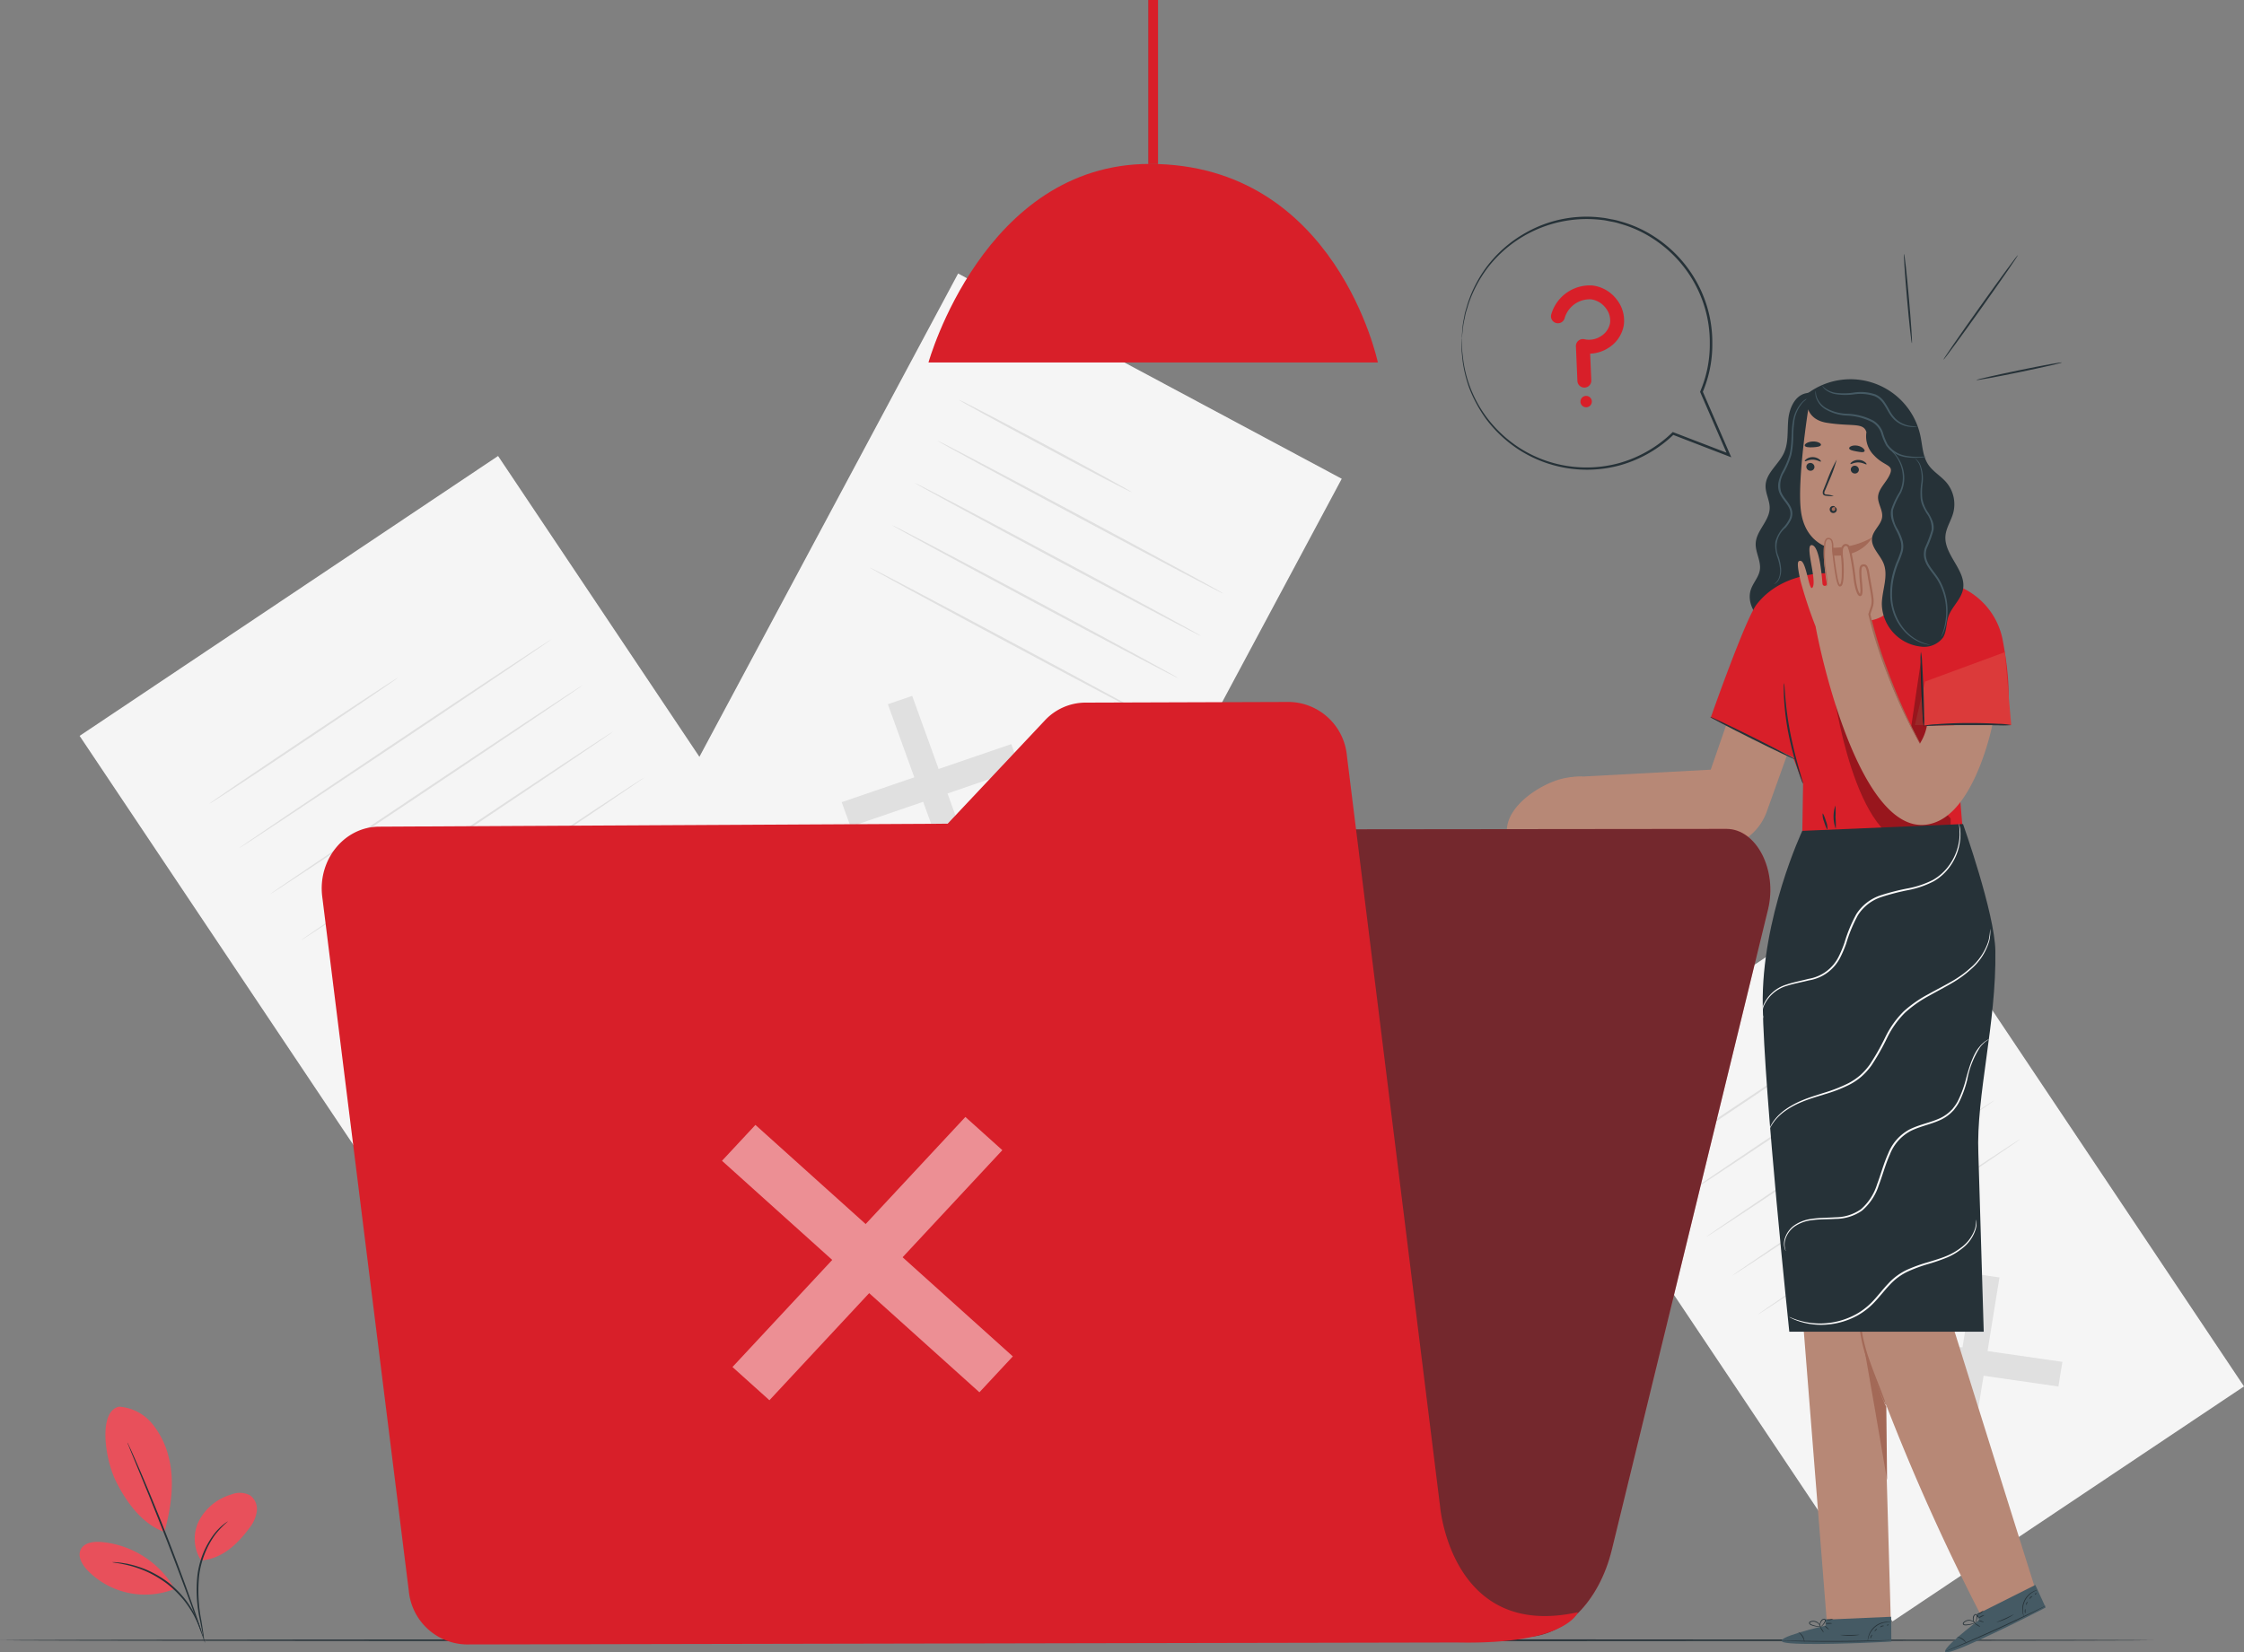 <svg xmlns="http://www.w3.org/2000/svg" width="391.246" height="288.167" viewBox="0 0 391.246 288.167">
  <rect x="0" y="0" width="391.246" height="288.167" fill="#808080" stroke="none"/>
  <g id="Group_731" data-name="Group 731" transform="translate(-86.334)">
    <g id="Background_Complete" data-name="Background Complete" transform="translate(100.214)">
      <g id="Group_501" data-name="Group 501" transform="translate(0 79.528)">
        <g id="Group_485" data-name="Group 485">
          <rect id="Rectangle_1597" data-name="Rectangle 1597" width="87.798" height="129.279" transform="matrix(0.831, -0.556, 0.556, 0.831, 0, 48.812)" fill="#f5f5f5"/>
        </g>
        <g id="Group_488" data-name="Group 488" transform="translate(70.044 84.077)">
          <g id="Group_486" data-name="Group 486" transform="translate(0 13.058)">
            <path id="Path_295" data-name="Path 295" d="M252.474,276.85l-.828,5.126-36.278-5.226.828-5.126Z" transform="translate(-215.368 -271.624)" fill="#e0e0e0"/>
          </g>
          <g id="Group_487" data-name="Group 487" transform="translate(13.064)">
            <path id="Path_296" data-name="Path 296" d="M241.226,251.547l5.206.75-5.772,35.718-5.206-.75Z" transform="translate(-235.454 -251.547)" fill="#e0e0e0"/>
          </g>
        </g>
        <g id="Group_490" data-name="Group 490" transform="translate(78.563 40.793)">
          <g id="Group_489" data-name="Group 489">
            <path id="Path_297" data-name="Path 297" d="M228.466,184.995" transform="translate(-228.466 -184.995)" fill="none" stroke="#fff" stroke-miterlimit="10" stroke-width="1"/>
          </g>
        </g>
        <g id="Group_492" data-name="Group 492" transform="translate(22.609 38.678)">
          <g id="Group_491" data-name="Group 491">
            <path id="Path_298" data-name="Path 298" d="M175.291,181.745c.052.078-7.262,5.061-16.333,11.128S142.488,203.8,142.436,203.72s7.26-5.059,16.334-11.129S175.239,181.667,175.291,181.745Z" transform="translate(-142.436 -181.744)" fill="#e0e0e0"/>
          </g>
        </g>
        <g id="Group_494" data-name="Group 494" transform="translate(27.791 31.941)">
          <g id="Group_493" data-name="Group 493">
            <path id="Path_299" data-name="Path 299" d="M204.915,171.387c.052.078-12.11,8.3-27.161,18.37s-27.3,18.168-27.351,18.09,12.107-8.3,27.163-18.372S204.863,171.309,204.915,171.387Z" transform="translate(-150.403 -171.386)" fill="#e0e0e0"/>
          </g>
        </g>
        <g id="Group_496" data-name="Group 496" transform="translate(33.171 39.984)">
          <g id="Group_495" data-name="Group 495">
            <path id="Path_300" data-name="Path 300" d="M213.186,183.753c.052.078-12.11,8.3-27.16,18.37s-27.3,18.168-27.351,18.09,12.107-8.3,27.163-18.372S213.134,183.675,213.186,183.753Z" transform="translate(-158.675 -183.752)" fill="#e0e0e0"/>
          </g>
        </g>
        <g id="Group_498" data-name="Group 498" transform="translate(38.55 48.028)">
          <g id="Group_497" data-name="Group 497">
            <path id="Path_301" data-name="Path 301" d="M221.457,196.12c.052.077-12.109,8.3-27.16,18.37s-27.3,18.168-27.351,18.09,12.107-8.3,27.163-18.372S221.405,196.042,221.457,196.12Z" transform="translate(-166.946 -196.119)" fill="#e0e0e0"/>
          </g>
        </g>
        <g id="Group_500" data-name="Group 500" transform="translate(43.93 56.07)">
          <g id="Group_499" data-name="Group 499">
            <path id="Path_302" data-name="Path 302" d="M229.729,208.486c.052.078-12.11,8.3-27.161,18.37s-27.3,18.168-27.351,18.09,12.107-8.3,27.163-18.371S229.677,208.408,229.729,208.486Z" transform="translate(-175.217 -208.485)" fill="#e0e0e0"/>
          </g>
        </g>
      </g>
      <g id="Group_518" data-name="Group 518" transform="translate(255.715 151.545)">
        <g id="Group_502" data-name="Group 502">
          <rect id="Rectangle_1598" data-name="Rectangle 1598" width="73.735" height="108.572" transform="translate(0 40.994) rotate(-33.777)" fill="#f5f5f5"/>
        </g>
        <g id="Group_505" data-name="Group 505" transform="translate(58.825 70.611)">
          <g id="Group_503" data-name="Group 503" transform="translate(0 10.967)">
            <path id="Path_303" data-name="Path 303" d="M622.448,362.82l-.7,4.3-30.467-4.389.7-4.3Z" transform="translate(-591.285 -358.431)" fill="#e0e0e0"/>
          </g>
          <g id="Group_504" data-name="Group 504" transform="translate(10.972)">
            <path id="Path_304" data-name="Path 304" d="M613,341.569l4.372.63-4.847,30-4.372-.63Z" transform="translate(-608.155 -341.569)" fill="#e0e0e0"/>
          </g>
        </g>
        <g id="Group_507" data-name="Group 507" transform="translate(65.979 34.259)">
          <g id="Group_506" data-name="Group 506">
            <path id="Path_305" data-name="Path 305" d="M602.285,285.678" transform="translate(-602.285 -285.678)" fill="none" stroke="#fff" stroke-miterlimit="10" stroke-width="1"/>
          </g>
        </g>
        <g id="Group_509" data-name="Group 509" transform="translate(18.987 32.482)">
          <g id="Group_508" data-name="Group 508">
            <path id="Path_306" data-name="Path 306" d="M557.628,282.947c.052.078-6.083,4.272-13.7,9.368s-13.839,9.165-13.891,9.087,6.082-4.271,13.7-9.369S557.576,282.87,557.628,282.947Z" transform="translate(-530.034 -282.946)" fill="#e0e0e0"/>
          </g>
        </g>
        <g id="Group_511" data-name="Group 511" transform="translate(23.339 26.825)">
          <g id="Group_510" data-name="Group 510">
            <path id="Path_307" data-name="Path 307" d="M582.506,274.249c.052.078-10.155,7-22.794,15.45s-22.934,15.248-22.986,15.171,10.153-6.994,22.8-15.452S582.454,274.171,582.506,274.249Z" transform="translate(-536.726 -274.248)" fill="#e0e0e0"/>
          </g>
        </g>
        <g id="Group_513" data-name="Group 513" transform="translate(27.858 33.58)">
          <g id="Group_512" data-name="Group 512">
            <path id="Path_308" data-name="Path 308" d="M589.453,284.635c.052.077-10.155,7-22.8,15.45s-22.933,15.248-22.985,15.17,10.153-6.994,22.8-15.452S589.4,284.557,589.453,284.635Z" transform="translate(-543.673 -284.634)" fill="#e0e0e0"/>
          </g>
        </g>
        <g id="Group_515" data-name="Group 515" transform="translate(32.375 40.334)">
          <g id="Group_514" data-name="Group 514">
            <path id="Path_309" data-name="Path 309" d="M596.4,295.02c.052.078-10.155,7-22.794,15.45s-22.934,15.248-22.986,15.171,10.153-6.994,22.8-15.452S596.347,294.942,596.4,295.02Z" transform="translate(-550.619 -295.019)" fill="#e0e0e0"/>
          </g>
        </g>
        <g id="Group_517" data-name="Group 517" transform="translate(36.894 47.089)">
          <g id="Group_516" data-name="Group 516">
            <path id="Path_310" data-name="Path 310" d="M603.346,305.406c.052.078-10.155,7-22.8,15.45s-22.933,15.248-22.985,15.17,10.153-6.994,22.8-15.452S603.294,305.328,603.346,305.406Z" transform="translate(-557.566 -305.405)" fill="#e0e0e0"/>
          </g>
        </g>
      </g>
      <g id="Group_535" data-name="Group 535" transform="translate(100.507 47.702)">
        <g id="Group_519" data-name="Group 519">
          <rect id="Rectangle_1599" data-name="Rectangle 1599" width="75.836" height="111.666" transform="matrix(0.882, 0.472, -0.472, 0.882, 52.662, 0)" fill="#f5f5f5"/>
        </g>
        <g id="Group_522" data-name="Group 522" transform="translate(32.363 73.659)">
          <g id="Group_520" data-name="Group 520" transform="translate(8.05 0)">
            <path id="Path_311" data-name="Path 311" d="M339.353,216.365l-4.243,1.453-10.769-29.771,4.243-1.453Z" transform="translate(-324.341 -186.594)" fill="#e0e0e0"/>
          </g>
          <g id="Group_521" data-name="Group 521" transform="translate(0 8.413)">
            <path id="Path_312" data-name="Path 312" d="M341.531,199.529l1.545,4.272L313.51,213.927l-1.545-4.272Z" transform="translate(-311.964 -199.529)" fill="#e0e0e0"/>
          </g>
        </g>
        <g id="Group_524" data-name="Group 524" transform="translate(90.72 56.609)">
          <g id="Group_523" data-name="Group 523">
            <path id="Path_313" data-name="Path 313" d="M401.689,160.379" transform="translate(-401.689 -160.379)" fill="none" stroke="#fff" stroke-miterlimit="10" stroke-width="1"/>
          </g>
        </g>
        <g id="Group_526" data-name="Group 526" transform="translate(52.831 22.043)">
          <g id="Group_525" data-name="Group 525">
            <path id="Path_314" data-name="Path 314" d="M373.541,123.337c-.052.1-6.835-3.427-15.147-7.873s-15.012-8.131-14.96-8.228,6.834,3.427,15.149,7.874S373.593,123.24,373.541,123.337Z" transform="translate(-343.434 -107.234)" fill="#e0e0e0"/>
          </g>
        </g>
        <g id="Group_528" data-name="Group 528" transform="translate(49.035 29.144)">
          <g id="Group_527" data-name="Group 527">
            <path id="Path_315" data-name="Path 315" d="M387.547,144.867c-.052.1-11.277-5.8-25.069-13.18S337.544,118.25,337.6,118.152s11.275,5.8,25.071,13.18S387.6,144.769,387.547,144.867Z" transform="translate(-337.597 -118.151)" fill="#e0e0e0"/>
          </g>
        </g>
        <g id="Group_530" data-name="Group 530" transform="translate(45.092 36.513)">
          <g id="Group_529" data-name="Group 529">
            <path id="Path_316" data-name="Path 316" d="M381.487,156.2c-.053.1-11.278-5.8-25.07-13.18s-24.934-13.437-24.882-13.535,11.275,5.8,25.072,13.181S381.539,156.1,381.487,156.2Z" transform="translate(-331.536 -129.482)" fill="#e0e0e0"/>
          </g>
        </g>
        <g id="Group_532" data-name="Group 532" transform="translate(41.151 43.884)">
          <g id="Group_531" data-name="Group 531">
            <path id="Path_317" data-name="Path 317" d="M375.426,167.53c-.052.1-11.277-5.8-25.069-13.179s-24.934-13.437-24.882-13.535,11.275,5.8,25.072,13.181S375.479,167.432,375.426,167.53Z" transform="translate(-325.476 -140.814)" fill="#e0e0e0"/>
          </g>
        </g>
        <g id="Group_534" data-name="Group 534" transform="translate(37.209 51.254)">
          <g id="Group_533" data-name="Group 533">
            <path id="Path_318" data-name="Path 318" d="M369.366,178.862c-.053.1-11.278-5.8-25.069-13.179s-24.934-13.437-24.882-13.535,11.275,5.8,25.072,13.181S369.418,178.764,369.366,178.862Z" transform="translate(-319.415 -152.146)" fill="#e0e0e0"/>
          </g>
        </g>
      </g>
      <rect id="Rectangle_1600" data-name="Rectangle 1600" width="1.68" height="28.606" transform="translate(186.337)" opacity="0.2"/>
    </g>
    <g id="Lamp" transform="translate(248.217)">
      <g id="Group_538" data-name="Group 538">
        <g id="Group_537" data-name="Group 537" transform="translate(0 28.588)">
          <g id="Group_536" data-name="Group 536">
            <path id="Path_319" data-name="Path 319" d="M335.233,78.578h78.348s-7.234-34.623-39.768-34.623C344.875,43.955,335.233,78.578,335.233,78.578Z" transform="translate(-335.233 -43.955)" fill="#d81f29"/>
          </g>
        </g>
        <rect id="Rectangle_1601" data-name="Rectangle 1601" width="1.68" height="28.606" transform="translate(38.334)" fill="#d81f29"/>
      </g>
    </g>
    <g id="Floor" transform="translate(86.334 285.894)">
      <g id="Group_540" data-name="Group 540">
        <g id="Group_539" data-name="Group 539">
          <path id="Path_320" data-name="Path 320" d="M461.83,439.737c0,.094-84.064.17-187.739.17-103.711,0-187.757-.076-187.757-.17s84.046-.169,187.757-.169C377.766,439.568,461.83,439.644,461.83,439.737Z" transform="translate(-86.334 -439.568)" fill="#263238"/>
        </g>
      </g>
    </g>
    <g id="Plant" transform="translate(100.214 245.331)">
      <g id="Group_550" data-name="Group 550">
        <g id="Group_541" data-name="Group 541" transform="translate(4.497)">
          <path id="Path_321" data-name="Path 321" d="M116.994,377.2a8.2,8.2,0,0,1,5.714,2.926,14.474,14.474,0,0,1,2.909,5.861c1.1,4.113.424,8.966-.749,13.059-4.452-1.592-7.2-6.34-8.44-8.836-1.962-3.945-3.113-12.268.566-13.01" transform="translate(-114.589 -377.201)" fill="#e8505b"/>
        </g>
        <g id="Group_542" data-name="Group 542" transform="translate(20.07 15.036)">
          <path id="Path_322" data-name="Path 322" d="M139.644,412.114a7,7,0,0,1-.328-7.015,9.292,9.292,0,0,1,5.594-4.5,3.913,3.913,0,0,1,3.292.157,2.993,2.993,0,0,1,1.151,2.8,6.061,6.061,0,0,1-1.281,2.878c-2.165,2.931-4.8,5.37-8.429,5.671" transform="translate(-138.532 -400.32)" fill="#e8505b"/>
        </g>
        <g id="Group_544" data-name="Group 544" transform="translate(20.376 20.006)">
          <g id="Group_543" data-name="Group 543">
            <path id="Path_323" data-name="Path 323" d="M140.3,428.529a4.913,4.913,0,0,1-.2-.854l-.458-2.344a24.547,24.547,0,0,1-.487-7.872,15.026,15.026,0,0,1,2.92-7.3,10.237,10.237,0,0,1,1.689-1.707,6.282,6.282,0,0,1,.53-.38c.124-.082.193-.12.2-.112a16.038,16.038,0,0,0-2.245,2.332,15.515,15.515,0,0,0-2.788,7.205,26.433,26.433,0,0,0,.4,7.793c.159,1,.288,1.8.362,2.362A4.634,4.634,0,0,1,140.3,428.529Z" transform="translate(-139.003 -407.961)" fill="#263238"/>
          </g>
        </g>
        <g id="Group_546" data-name="Group 546" transform="translate(8.336 6.26)">
          <g id="Group_545" data-name="Group 545">
            <path id="Path_324" data-name="Path 324" d="M120.493,386.826a1.794,1.794,0,0,1,.179.338l.459.991c.393.863.946,2.119,1.617,3.677,1.341,3.115,3.134,7.444,5.006,12.268s3.466,9.234,4.576,12.439c.555,1.6.993,2.9,1.285,3.8.135.427.244.773.329,1.041a1.732,1.732,0,0,1,.095.37,1.823,1.823,0,0,1-.153-.35l-.384-1.022-1.376-3.772c-1.162-3.185-2.788-7.576-4.657-12.4s-3.631-9.161-4.92-12.3l-1.526-3.714c-.166-.416-.3-.753-.405-1.014A1.767,1.767,0,0,1,120.493,386.826Z" transform="translate(-120.492 -386.826)" fill="#263238"/>
          </g>
        </g>
        <g id="Group_547" data-name="Group 547" transform="translate(0 23.573)">
          <path id="Path_325" data-name="Path 325" d="M124.061,421.353a16.359,16.359,0,0,0-12.7-7.889c-1.316-.1-2.9.125-3.486,1.307s.2,2.585,1.095,3.557a13.979,13.979,0,0,0,15.137,3.379" transform="translate(-107.674 -413.445)" fill="#e8505b"/>
        </g>
        <g id="Group_549" data-name="Group 549" transform="translate(5.694 27.106)">
          <g id="Group_548" data-name="Group 548">
            <path id="Path_326" data-name="Path 326" d="M116.429,418.887a4.27,4.27,0,0,1,.824.031,7.985,7.985,0,0,1,.961.111c.371.07.8.11,1.262.237a14.478,14.478,0,0,1,1.5.417,16.267,16.267,0,0,1,1.673.635,18.22,18.22,0,0,1,3.523,2.089,17.832,17.832,0,0,1,2.912,2.882,15.559,15.559,0,0,1,1.026,1.467,13.083,13.083,0,0,1,.763,1.358,12.107,12.107,0,0,1,.524,1.172,7.376,7.376,0,0,1,.327.911,4.276,4.276,0,0,1,.215.8c-.066.023-.382-1.114-1.259-2.779a14.289,14.289,0,0,0-.785-1.32,16.479,16.479,0,0,0-1.032-1.427,18.5,18.5,0,0,0-2.879-2.815,18.909,18.909,0,0,0-3.452-2.074,16.979,16.979,0,0,0-1.637-.652,15.329,15.329,0,0,0-1.471-.447C117.6,419.017,116.422,418.954,116.429,418.887Z" transform="translate(-116.429 -418.876)" fill="#263238"/>
          </g>
        </g>
      </g>
    </g>
    <g id="Character" transform="translate(349.067 44.282)">
      <g id="Group_716" data-name="Group 716">
        <g id="Group_554" data-name="Group 554" transform="translate(42.332 22.969)">
          <g id="Group_551" data-name="Group 551">
            <path id="Path_327" data-name="Path 327" d="M565.123,104.749c-1.912.44-2.844,2.641-3.025,4.6s.068,4.018-.753,5.8c-.924,2.006-3.13,3.485-3.2,5.693-.045,1.346.755,2.612.716,3.958-.063,2.211-2.317,3.882-2.436,6.09-.085,1.59.974,3.117.719,4.689-.2,1.223-1.151,2.187-1.553,3.359-.8,2.337.8,4.909,2.894,6.225a9.484,9.484,0,0,0,13.819-4.416c1.157-2.809.9-5.972.653-9q-1.176-14.152-1.747-28.345" transform="translate(-555.378 -103.399)" fill="#263238"/>
          </g>
          <g id="Group_553" data-name="Group 553" transform="translate(4.191 2.097)">
            <g id="Group_552" data-name="Group 552">
              <path id="Path_328" data-name="Path 328" d="M561.823,139.17a2.293,2.293,0,0,0,.874-1.039,3.687,3.687,0,0,0,.222-1.588,8.792,8.792,0,0,0-.474-2.106,6.008,6.008,0,0,1-.339-2.667,6.081,6.081,0,0,1,1.55-2.662,5.938,5.938,0,0,0,.878-1.335,2.156,2.156,0,0,0,.1-1.56c-.336-1.063-1.377-1.845-1.855-3.071a3.315,3.315,0,0,1-.1-1.9,7.709,7.709,0,0,1,.628-1.7,14.567,14.567,0,0,0,1.292-3.06c.457-2.063.243-4.032.554-5.65a6.273,6.273,0,0,1,1.644-3.466,3.706,3.706,0,0,1,.86-.613,1.483,1.483,0,0,1,.344-.129,5.254,5.254,0,0,0-1.11.834,6.328,6.328,0,0,0-1.5,3.413,21.276,21.276,0,0,0-.181,2.628,16.071,16.071,0,0,1-.306,3.053,14.517,14.517,0,0,1-1.3,3.132,4.278,4.278,0,0,0-.505,3.34c.413,1.107,1.461,1.893,1.854,3.089a2.483,2.483,0,0,1-.121,1.788,6.21,6.21,0,0,1-.933,1.4,4.266,4.266,0,0,0-1.223,5.066,8.673,8.673,0,0,1,.433,2.163,3.711,3.711,0,0,1-.291,1.649,1.978,1.978,0,0,1-.667.821A1.074,1.074,0,0,1,561.823,139.17Z" transform="translate(-561.821 -106.624)" fill="#455a64"/>
            </g>
          </g>
        </g>
        <path id="Path_329" data-name="Path 329" d="M535.441,180.366l-5.871,16.925L505.087,198.6,501,207.688l25.561,2.587a9.658,9.658,0,0,0,12.781-5.668l6.821-19.04Z" transform="translate(-494.036 -107.338)" fill="#b78876"/>
        <g id="Group_559" data-name="Group 559" transform="translate(46.548 120.46)">
          <g id="Group_557" data-name="Group 557">
            <g id="Group_555" data-name="Group 555">
              <path id="Path_330" data-name="Path 330" d="M607.358,365.424s-17.943-56.986-18.323-58.836c-.344-1.672,6.512-42.681,7.375-53.295l-24.243.9,0,.177-10.3.571,9.229,116.547h11.156l-1.106-38.667a376.566,376.566,0,0,0,16.737,37.291Z" transform="translate(-561.86 -253.293)" fill="#b78876"/>
            </g>
            <g id="Group_556" data-name="Group 556" transform="translate(15.421 68.779)">
              <path id="Path_331" data-name="Path 331" d="M589.884,383.654c.01-.354-.135-12.955-.135-12.955-.139.754-4.277-10.942-4.177-11.653C585.623,358.678,589.884,383.654,589.884,383.654Z" transform="translate(-585.57 -359.042)" fill="#a36957"/>
            </g>
          </g>
          <g id="Group_558" data-name="Group 558" transform="translate(14.861 63.246)">
            <path id="Path_332" data-name="Path 332" d="M584.8,350.535a2.611,2.611,0,0,0-.072.706,18.646,18.646,0,0,0,.015,1.932c.016.409.058.855.111,1.333s.126.989.237,1.518a25.9,25.9,0,0,0,.912,3.4c.81,2.358,1.7,4.419,2.338,5.916l.777,1.762a2.61,2.61,0,0,0,.331.628,2.664,2.664,0,0,0-.2-.682c-.15-.43-.377-1.047-.667-1.806-.573-1.521-1.428-3.6-2.231-5.936a29.458,29.458,0,0,1-.928-3.345c-.118-.52-.193-1.022-.267-1.49s-.122-.909-.155-1.312c-.077-.805-.111-1.461-.131-1.914A2.643,2.643,0,0,0,584.8,350.535Z" transform="translate(-584.709 -350.535)" fill="#a36957"/>
          </g>
        </g>
        <g id="Group_591" data-name="Group 591" transform="translate(47.889 237.688)">
          <g id="Group_590" data-name="Group 590">
            <g id="Group_561" data-name="Group 561" transform="translate(0.001)">
              <g id="Group_560" data-name="Group 560">
                <path id="Path_333" data-name="Path 333" d="M571.6,435.079l0-1.048,11.427-.5.031,4.322-.705.047c-3.136.183-15.961.712-18.061.083C561.948,437.284,571.6,435.079,571.6,435.079Z" transform="translate(-563.923 -433.534)" fill="#455a64"/>
              </g>
            </g>
            <g id="Group_563" data-name="Group 563" transform="translate(0 4.054)">
              <g id="Group_562" data-name="Group 562">
                <path id="Path_334" data-name="Path 334" d="M583.214,439.773a.984.984,0,0,1-.2.022l-.561.036-2.066.1c-1.745.069-4.157.132-6.822.144s-5.078-.031-6.824-.085l-2.067-.078-.561-.031a1,1,0,0,1-.2-.02,1.067,1.067,0,0,1,.2-.007l.563.005,2.067.034c1.746.029,4.157.055,6.821.044s5.074-.06,6.82-.1l2.067-.053.562-.01A1.093,1.093,0,0,1,583.214,439.773Z" transform="translate(-563.921 -439.767)" fill="#263238"/>
              </g>
            </g>
            <g id="Group_565" data-name="Group 565" transform="translate(2.88 2.651)">
              <g id="Group_564" data-name="Group 564">
                <path id="Path_335" data-name="Path 335" d="M569.446,439.388a3,3,0,0,0-1.1-1.774,1.836,1.836,0,0,1,1.1,1.774Z" transform="translate(-568.349 -437.611)" fill="#263238"/>
              </g>
            </g>
            <g id="Group_567" data-name="Group 567" transform="translate(6.716 1.769)">
              <g id="Group_566" data-name="Group 566">
                <path id="Path_336" data-name="Path 336" d="M574.857,437.2c-.033.02-.194-.174-.36-.435s-.276-.488-.244-.509.193.174.36.434S574.889,437.179,574.857,437.2Z" transform="translate(-574.247 -436.254)" fill="#263238"/>
              </g>
            </g>
            <g id="Group_569" data-name="Group 569" transform="translate(7.53 1.585)">
              <g id="Group_568" data-name="Group 568">
                <path id="Path_337" data-name="Path 337" d="M576.213,436.61c-.025.029-.2-.09-.4-.265s-.336-.341-.31-.369.206.09.4.265S576.238,436.582,576.213,436.61Z" transform="translate(-575.498 -435.971)" fill="#263238"/>
              </g>
            </g>
            <g id="Group_571" data-name="Group 571" transform="translate(7.635 1.088)">
              <g id="Group_570" data-name="Group 570">
                <path id="Path_338" data-name="Path 338" d="M576.848,435.268a1.326,1.326,0,0,1-.593.078,1.352,1.352,0,0,1-.594-.06,1.335,1.335,0,0,1,.593-.078A1.354,1.354,0,0,1,576.848,435.268Z" transform="translate(-575.66 -435.207)" fill="#263238"/>
              </g>
            </g>
            <g id="Group_573" data-name="Group 573" transform="translate(7.675 0.38)">
              <g id="Group_572" data-name="Group 572">
                <path id="Path_339" data-name="Path 339" d="M577.066,434.13a1.674,1.674,0,0,1-1.345.106,3.721,3.721,0,0,1,.673-.049A3.675,3.675,0,0,1,577.066,434.13Z" transform="translate(-575.721 -434.119)" fill="#263238"/>
              </g>
            </g>
            <g id="Group_575" data-name="Group 575" transform="translate(4.792 0.707)">
              <g id="Group_574" data-name="Group 574">
                <path id="Path_340" data-name="Path 340" d="M573.433,435.638a2.1,2.1,0,0,1-.73,0,4.285,4.285,0,0,1-.779-.168,2.135,2.135,0,0,1-.446-.182.393.393,0,0,1-.181-.226.287.287,0,0,1,.11-.293,1.339,1.339,0,0,1,1.658.386,1.3,1.3,0,0,1,.24.486.414.414,0,0,1,.02.2,2.072,2.072,0,0,0-.336-.622,1.316,1.316,0,0,0-.625-.4,1.137,1.137,0,0,0-.871.062c-.116.086-.07.223.059.3a2.215,2.215,0,0,0,.412.174,5.054,5.054,0,0,0,.753.193C573.155,435.615,573.433,435.615,573.433,435.638Z" transform="translate(-571.288 -434.621)" fill="#263238"/>
              </g>
            </g>
            <g id="Group_577" data-name="Group 577" transform="translate(6.655 0.344)">
              <g id="Group_576" data-name="Group 576">
                <path id="Path_341" data-name="Path 341" d="M574.246,435.48a.721.721,0,0,1-.086-.507,1.19,1.19,0,0,1,.2-.535.732.732,0,0,1,.607-.375.291.291,0,0,1,.226.336.808.808,0,0,1-.123.327,2.2,2.2,0,0,1-.343.443,1.05,1.05,0,0,1-.417.3c-.013-.018.145-.131.345-.364a2.555,2.555,0,0,0,.3-.439c.1-.155.167-.432-.016-.465-.183-.017-.369.166-.48.312a1.216,1.216,0,0,0-.2.476A2.734,2.734,0,0,0,574.246,435.48Z" transform="translate(-574.154 -434.063)" fill="#263238"/>
              </g>
            </g>
            <g id="Group_579" data-name="Group 579" transform="translate(15.02 0.876)">
              <g id="Group_578" data-name="Group 578">
                <path id="Path_342" data-name="Path 342" d="M591.044,434.955c0,.025-.326-.03-.839.033a3.561,3.561,0,0,0-2.97,2.384c-.172.488-.187.816-.213.812a.65.65,0,0,1,0-.229,2.974,2.974,0,0,1,.122-.614,3.454,3.454,0,0,1,3.052-2.451,2.987,2.987,0,0,1,.625.014A.644.644,0,0,1,591.044,434.955Z" transform="translate(-587.014 -434.881)" fill="#263238"/>
              </g>
            </g>
            <g id="Group_581" data-name="Group 581" transform="translate(10.254 3.14)">
              <g id="Group_580" data-name="Group 580">
                <path id="Path_343" data-name="Path 343" d="M583.01,438.376a9.34,9.34,0,0,1-3.323.018c0-.04.746.008,1.662,0S583.005,438.337,583.01,438.376Z" transform="translate(-579.687 -438.362)" fill="#263238"/>
              </g>
            </g>
            <g id="Group_583" data-name="Group 583" transform="translate(15.481 3.126)">
              <g id="Group_582" data-name="Group 582">
                <path id="Path_344" data-name="Path 344" d="M588.047,438.345c.027.027-.06.157-.136.328s-.116.322-.155.32-.059-.18.029-.376S588.023,438.317,588.047,438.345Z" transform="translate(-587.724 -438.34)" fill="#263238"/>
              </g>
            </g>
            <g id="Group_585" data-name="Group 585" transform="translate(16.21 2.077)">
              <g id="Group_584" data-name="Group 584">
                <path id="Path_345" data-name="Path 345" d="M589.275,436.732c.027.027-.046.146-.163.265s-.234.2-.261.168.046-.145.163-.265S589.247,436.705,589.275,436.732Z" transform="translate(-588.845 -436.727)" fill="#263238"/>
              </g>
            </g>
            <g id="Group_587" data-name="Group 587" transform="translate(17.192 1.536)">
              <g id="Group_586" data-name="Group 586">
                <path id="Path_346" data-name="Path 346" d="M591,435.959c-.008.039-.159.038-.326.1s-.287.148-.317.123.064-.183.272-.254S591.014,435.924,591,435.959Z" transform="translate(-590.354 -435.895)" fill="#263238"/>
              </g>
            </g>
            <g id="Group_589" data-name="Group 589" transform="translate(18.352 1.346)">
              <g id="Group_588" data-name="Group 588">
                <path id="Path_347" data-name="Path 347" d="M592.48,435.629c.014.036-.051.094-.146.131s-.181.038-.2,0,.051-.094.146-.131S592.466,435.594,592.48,435.629Z" transform="translate(-592.137 -435.604)" fill="#263238"/>
              </g>
            </g>
          </g>
        </g>
        <g id="Group_623" data-name="Group 623" transform="translate(76.4 232.136)">
          <g id="Group_622" data-name="Group 622">
            <g id="Group_593" data-name="Group 593">
              <g id="Group_592" data-name="Group 592">
                <path id="Path_348" data-name="Path 348" d="M613.7,431.087l-.434-.953L623.487,425l1.8,3.93-.624.332c-2.786,1.452-14.27,7.188-16.442,7.474C605.8,437.052,613.7,431.087,613.7,431.087Z" transform="translate(-607.758 -424.998)" fill="#455a64"/>
              </g>
            </g>
            <g id="Group_595" data-name="Group 595" transform="translate(0.001 3.626)">
              <g id="Group_594" data-name="Group 594">
                <path id="Path_349" data-name="Path 349" d="M625.324,430.573a1.146,1.146,0,0,1-.17.1l-.5.263-1.845.934c-1.564.778-3.738,1.824-6.164,2.927s-4.646,2.051-6.26,2.717l-1.917.775-.525.2a1.033,1.033,0,0,1-.187.062.993.993,0,0,1,.176-.087l.515-.226,1.9-.816c1.6-.689,3.815-1.652,6.241-2.754s4.6-2.133,6.179-2.888l1.864-.895.509-.239A1.091,1.091,0,0,1,625.324,430.573Z" transform="translate(-607.759 -430.572)" fill="#263238"/>
              </g>
            </g>
            <g id="Group_597" data-name="Group 597" transform="translate(2.017 9.051)">
              <g id="Group_596" data-name="Group 596">
                <path id="Path_350" data-name="Path 350" d="M612.587,440.1a3.007,3.007,0,0,0-1.727-1.169,1.837,1.837,0,0,1,1.727,1.169Z" transform="translate(-610.86 -438.914)" fill="#263238"/>
              </g>
            </g>
            <g id="Group_599" data-name="Group 599" transform="translate(5.158 6.681)">
              <g id="Group_598" data-name="Group 598">
                <path id="Path_351" data-name="Path 351" d="M616.628,435.889c-.021.032-.248-.08-.507-.249s-.452-.333-.431-.365.248.08.507.25S616.649,435.857,616.628,435.889Z" transform="translate(-615.689 -435.27)" fill="#263238"/>
              </g>
            </g>
            <g id="Group_601" data-name="Group 601" transform="translate(5.825 6.175)">
              <g id="Group_600" data-name="Group 600">
                <path id="Path_352" data-name="Path 352" d="M617.624,434.794c-.012.036-.224,0-.475-.078s-.445-.173-.434-.209.224,0,.475.078S617.635,434.757,617.624,434.794Z" transform="translate(-616.714 -434.492)" fill="#263238"/>
              </g>
            </g>
            <g id="Group_603" data-name="Group 603" transform="translate(5.745 5.251)">
              <g id="Group_602" data-name="Group 602">
                <path id="Path_353" data-name="Path 353" d="M617.668,433.08c.016.034-.212.175-.509.313a1.339,1.339,0,0,1-.567.189c-.016-.034.211-.175.509-.314A1.341,1.341,0,0,1,617.668,433.08Z" transform="translate(-616.591 -433.072)" fill="#263238"/>
              </g>
            </g>
            <g id="Group_605" data-name="Group 605" transform="translate(5.507 4.484)">
              <g id="Group_604" data-name="Group 604">
                <path id="Path_354" data-name="Path 354" d="M617.41,431.9c.025.026-.184.264-.524.449a1.158,1.158,0,0,1-.66.2,3.59,3.59,0,0,1,.594-.321A3.712,3.712,0,0,1,617.41,431.9Z" transform="translate(-616.226 -431.892)" fill="#263238"/>
              </g>
            </g>
            <g id="Group_607" data-name="Group 607" transform="translate(3.094 6.106)">
              <g id="Group_606" data-name="Group 606">
                <path id="Path_355" data-name="Path 355" d="M614.758,434.836a2.1,2.1,0,0,1-.667.3,4.258,4.258,0,0,1-.779.165,2.106,2.106,0,0,1-.481.017.4.4,0,0,1-.258-.132.286.286,0,0,1-.019-.312,1.339,1.339,0,0,1,1.67-.327,1.3,1.3,0,0,1,.419.345c.078.1.105.168.1.172a2.061,2.061,0,0,0-.56-.43,1.313,1.313,0,0,0-.736-.112,1.132,1.132,0,0,0-.768.414c-.07.126.027.232.176.248a2.191,2.191,0,0,0,.447-.01,4.97,4.97,0,0,0,.766-.133C614.494,434.93,614.749,434.815,614.758,434.836Z" transform="translate(-612.515 -434.386)" fill="#263238"/>
              </g>
            </g>
            <g id="Group_609" data-name="Group 609" transform="translate(4.837 5.076)">
              <g id="Group_608" data-name="Group 608">
                <path id="Path_356" data-name="Path 356" d="M615.537,434.394a.72.72,0,0,1-.286-.427,1.206,1.206,0,0,1-.039-.568.735.735,0,0,1,.4-.591c.163-.05.544.278.57.4.041.122-.192.059-.2.162a2.242,2.242,0,0,1-.132.545,1.042,1.042,0,0,1-.259.442c-.019-.011.079-.18.167-.473a2.548,2.548,0,0,0,.1-.526c.028-.181-.024-.462-.2-.418s-.269.3-.31.481a1.206,1.206,0,0,0,.008.518A2.7,2.7,0,0,0,615.537,434.394Z" transform="translate(-615.195 -432.802)" fill="#263238"/>
              </g>
            </g>
            <g id="Group_611" data-name="Group 611" transform="translate(13.46 0.886)">
              <g id="Group_610" data-name="Group 610">
                <path id="Path_357" data-name="Path 357" d="M631.063,426.363c.008.025-.31.107-.753.374a3.561,3.561,0,0,0-1.732,3.391c.043.516.163.821.139.829a.666.666,0,0,1-.095-.209,2.982,2.982,0,0,1-.14-.609,3.456,3.456,0,0,1,1.78-3.486,3,3,0,0,1,.576-.244A.677.677,0,0,1,631.063,426.363Z" transform="translate(-628.453 -426.361)" fill="#263238"/>
              </g>
            </g>
            <g id="Group_613" data-name="Group 613" transform="translate(8.956 5.139)">
              <g id="Group_612" data-name="Group 612">
                <path id="Path_358" data-name="Path 358" d="M624.553,432.9a9.325,9.325,0,0,1-3.024,1.377c-.013-.038.684-.3,1.517-.678S624.532,432.867,624.553,432.9Z" transform="translate(-621.529 -432.899)" fill="#263238"/>
              </g>
            </g>
            <g id="Group_615" data-name="Group 615" transform="translate(13.876 4.206)">
              <g id="Group_614" data-name="Group 614">
                <path id="Path_359" data-name="Path 359" d="M629.219,431.465c.036.014.01.168.011.354s.026.341-.011.355-.128-.139-.127-.354S629.185,431.451,629.219,431.465Z" transform="translate(-629.092 -431.464)" fill="#263238"/>
              </g>
            </g>
            <g id="Group_617" data-name="Group 617" transform="translate(14.108 2.907)">
              <g id="Group_616" data-name="Group 616">
                <path id="Path_360" data-name="Path 360" d="M629.677,429.468c.036.013.018.152-.04.308s-.134.274-.17.261-.018-.151.04-.308S629.641,429.455,629.677,429.468Z" transform="translate(-629.449 -429.467)" fill="#263238"/>
              </g>
            </g>
            <g id="Group_619" data-name="Group 619" transform="translate(14.722 1.959)">
              <g id="Group_618" data-name="Group 618">
                <path id="Path_361" data-name="Path 361" d="M630.9,428.028c.008.038-.129.1-.258.222s-.2.253-.238.242-.016-.193.144-.342S630.9,427.991,630.9,428.028Z" transform="translate(-630.393 -428.009)" fill="#263238"/>
              </g>
            </g>
            <g id="Group_621" data-name="Group 621" transform="translate(15.654 1.41)">
              <g id="Group_620" data-name="Group 620">
                <path id="Path_362" data-name="Path 362" d="M632.091,427.174c.027.027-.008.107-.079.179s-.15.109-.177.083.008-.107.079-.18S632.064,427.148,632.091,427.174Z" transform="translate(-631.826 -427.166)" fill="#263238"/>
              </g>
            </g>
          </g>
        </g>
        <g id="Group_646" data-name="Group 646" transform="translate(35.407 55.612)">
          <g id="Group_636" data-name="Group 636" transform="translate(0.126)">
            <g id="Group_635" data-name="Group 635">
              <g id="Group_628" data-name="Group 628">
                <g id="Group_627" data-name="Group 627">
                  <g id="Group_626" data-name="Group 626">
                    <g id="Group_625" data-name="Group 625">
                      <g id="Group_624" data-name="Group 624">
                        <path id="Path_363" data-name="Path 363" d="M588.917,199.147l-1.9-23.217,9.775.174s.453-3.423-.987-10.933a12.672,12.672,0,0,0-7.389-9.106V156l-.3-.078a27.932,27.932,0,0,0-8.953-2.336l-12,.139s-9.165-1.143-14.238,5.391c-1.954,2.516-8,19.743-8,19.743l14.4,6.936-1.37-9.552s.272,6.925,1.156,9.12c.492,1.223,1.918,5.019,1.918,5.019l-.186,11.456Z" transform="translate(-544.924 -153.589)" fill="#d81f29"/>
                      </g>
                    </g>
                  </g>
                </g>
              </g>
              <g id="Group_629" data-name="Group 629" transform="translate(35.593 13.837)">
                <path id="Path_364" data-name="Path 364" d="M601.43,180l-1.781,7.587h16.8l-1.1-12.72Z" transform="translate(-599.649 -174.864)" fill="#db3a3a"/>
              </g>
              <g id="Group_631" data-name="Group 631" transform="translate(37.176 26.197)">
                <g id="Group_630" data-name="Group 630">
                  <path id="Path_365" data-name="Path 365" d="M617.3,194.228a12.507,12.507,0,0,0-2.224-.22c-1.377-.081-3.282-.148-5.388-.139s-4.012.1-5.387.211a12,12,0,0,0-2.219.274,15.007,15.007,0,0,0,2.233-.012c1.376-.042,3.275-.092,5.375-.1s4,.018,5.377.031A14.264,14.264,0,0,0,617.3,194.228Z" transform="translate(-602.083 -193.868)" fill="#263238"/>
                </g>
              </g>
              <g id="Group_633" data-name="Group 633" transform="translate(36.59 13.775)">
                <g id="Group_632" data-name="Group 632">
                  <path id="Path_366" data-name="Path 366" d="M601.241,174.768a10.075,10.075,0,0,0-.056,1.93c.013,1.19.056,2.834.126,4.648s.155,3.457.235,4.645a9.987,9.987,0,0,0,.206,1.919,9.936,9.936,0,0,0,.056-1.93c-.012-1.19-.055-2.834-.126-4.649s-.155-3.457-.234-4.644A9.965,9.965,0,0,0,601.241,174.768Z" transform="translate(-601.181 -174.768)" fill="#263238"/>
                </g>
              </g>
              <g id="Group_634" data-name="Group 634" transform="translate(21.362 20.346)" opacity="0.3">
                <path id="Path_367" data-name="Path 367" d="M577.768,184.872S581.5,212.558,592,211.825c0,0,4.726-.056,6.246-3.2v-1.236Z" transform="translate(-577.768 -184.872)"/>
              </g>
            </g>
          </g>
          <g id="Group_637" data-name="Group 637" transform="translate(34.766 15.407)" opacity="0.3">
            <path id="Path_368" data-name="Path 368" d="M600.193,177.277l-2.01,13.572,1.3,2.382,2.142-4.657-.906-.022Z" transform="translate(-598.184 -177.277)"/>
          </g>
          <g id="Group_639" data-name="Group 639" transform="translate(12.87 19.251)">
            <g id="Group_638" data-name="Group 638">
              <path id="Path_369" data-name="Path 369" d="M567.879,200.731a2.839,2.839,0,0,1-.284-.648c-.163-.424-.38-1.045-.631-1.817a55.24,55.24,0,0,1-1.607-6.144,44.411,44.411,0,0,1-.8-6.3c-.039-.812-.051-1.47-.039-1.925a2.84,2.84,0,0,1,.049-.706c.054,0,.09,1,.23,2.615a58.615,58.615,0,0,0,.889,6.254c.483,2.42,1.062,4.581,1.5,6.14q.309,1.084.527,1.846A2.865,2.865,0,0,1,567.879,200.731Z" transform="translate(-564.518 -183.188)" fill="#263238"/>
            </g>
          </g>
          <g id="Group_641" data-name="Group 641" transform="translate(19.609 41.983)">
            <g id="Group_640" data-name="Group 640">
              <path id="Path_370" data-name="Path 370" d="M575.746,220.906c-.09.027-.349-.57-.58-1.334a3.217,3.217,0,0,1-.256-1.432c.089-.027.349.57.58,1.334A3.227,3.227,0,0,1,575.746,220.906Z" transform="translate(-574.879 -218.139)" fill="#263238"/>
            </g>
          </g>
          <g id="Group_643" data-name="Group 643" transform="translate(21.542 40.585)">
            <g id="Group_642" data-name="Group 642">
              <path id="Path_371" data-name="Path 371" d="M578.236,220.048a6,6,0,0,1-.06-4.058,13.644,13.644,0,0,1,.014,2.03A13.674,13.674,0,0,1,578.236,220.048Z" transform="translate(-577.851 -215.99)" fill="#263238"/>
            </g>
          </g>
          <g id="Group_645" data-name="Group 645" transform="translate(0 25.116)">
            <g id="Group_644" data-name="Group 644">
              <path id="Path_372" data-name="Path 372" d="M559.55,199.614c-.042.084-3.394-1.506-7.485-3.551s-7.376-3.771-7.334-3.854,3.392,1.506,7.485,3.551S559.592,199.531,559.55,199.614Z" transform="translate(-544.73 -192.206)" fill="#263238"/>
            </g>
          </g>
        </g>
        <g id="Group_695" data-name="Group 695" transform="translate(51.119 21.887)">
          <g id="Group_677" data-name="Group 677" transform="translate(0 4.318)">
            <g id="Group_676" data-name="Group 676">
              <g id="Group_675" data-name="Group 675">
                <g id="Group_674" data-name="Group 674">
                  <g id="Group_673" data-name="Group 673">
                    <g id="Group_649" data-name="Group 649">
                      <g id="Group_648" data-name="Group 648">
                        <g id="Group_647" data-name="Group 647">
                          <path id="Path_373" data-name="Path 373" d="M573.9,140.165c.075-3.29.093-6.756.093-6.756s-4.22-.813-4.955-6.366c-.7-5.3,1.26-17.721,1.26-17.721h0c6.165-2.33,12.571-.218,16.8,4.777h0l-1.048,26.714a5.735,5.735,0,0,1-6.205,5.311h0A6.058,6.058,0,0,1,573.9,140.165Z" transform="translate(-568.887 -108.375)" fill="#b78876"/>
                        </g>
                      </g>
                    </g>
                    <g id="Group_657" data-name="Group 657" transform="translate(0.817 9.235)">
                      <g id="Group_652" data-name="Group 652" transform="translate(0.273 1.019)">
                        <g id="Group_651" data-name="Group 651">
                          <g id="Group_650" data-name="Group 650">
                            <path id="Path_374" data-name="Path 374" d="M570.564,124.765a.71.71,0,0,0,.665.733.678.678,0,0,0,.747-.62.71.71,0,0,0-.665-.734A.679.679,0,0,0,570.564,124.765Z" transform="translate(-570.563 -124.141)" fill="#263238"/>
                          </g>
                        </g>
                      </g>
                      <g id="Group_656" data-name="Group 656">
                        <g id="Group_655" data-name="Group 655">
                          <g id="Group_654" data-name="Group 654">
                            <g id="Group_653" data-name="Group 653">
                              <path id="Path_375" data-name="Path 375" d="M570.153,123.285c.085.095.633-.289,1.4-.267s1.312.418,1.4.326c.042-.04-.044-.209-.283-.393a1.95,1.95,0,0,0-1.116-.376,1.873,1.873,0,0,0-1.114.328C570.2,123.078,570.111,123.243,570.153,123.285Z" transform="translate(-570.143 -122.574)" fill="#263238"/>
                            </g>
                          </g>
                        </g>
                      </g>
                    </g>
                    <g id="Group_665" data-name="Group 665" transform="translate(8.773 9.719)">
                      <g id="Group_660" data-name="Group 660" transform="translate(0.061 1.018)">
                        <g id="Group_659" data-name="Group 659">
                          <g id="Group_658" data-name="Group 658">
                            <path id="Path_376" data-name="Path 376" d="M582.47,125.506a.709.709,0,0,0,.665.733.678.678,0,0,0,.747-.62.71.71,0,0,0-.665-.734A.679.679,0,0,0,582.47,125.506Z" transform="translate(-582.469 -124.882)" fill="#263238"/>
                          </g>
                        </g>
                      </g>
                      <g id="Group_664" data-name="Group 664">
                        <g id="Group_663" data-name="Group 663">
                          <g id="Group_662" data-name="Group 662">
                            <g id="Group_661" data-name="Group 661">
                              <path id="Path_377" data-name="Path 377" d="M582.385,124.027c.086.095.634-.289,1.4-.267s1.313.418,1.4.327c.042-.04-.043-.21-.284-.393a1.941,1.941,0,0,0-1.115-.376,1.864,1.864,0,0,0-1.114.328C582.428,123.82,582.344,123.985,582.385,124.027Z" transform="translate(-582.375 -123.317)" fill="#263238"/>
                            </g>
                          </g>
                        </g>
                      </g>
                    </g>
                    <g id="Group_669" data-name="Group 669" transform="translate(3.937 9.667)">
                      <g id="Group_668" data-name="Group 668">
                        <g id="Group_667" data-name="Group 667">
                          <g id="Group_666" data-name="Group 666">
                            <path id="Path_378" data-name="Path 378" d="M576.87,129.589a5.017,5.017,0,0,0-1.234-.256c-.194-.025-.378-.069-.407-.2a.994.994,0,0,1,.145-.574l.615-1.469a25.449,25.449,0,0,0,1.394-3.848,25.527,25.527,0,0,0-1.7,3.727q-.309.774-.591,1.479a1.128,1.128,0,0,0-.121.762.489.489,0,0,0,.313.293,1.327,1.327,0,0,0,.33.055A4.987,4.987,0,0,0,576.87,129.589Z" transform="translate(-574.94 -123.238)" fill="#263238"/>
                          </g>
                        </g>
                      </g>
                    </g>
                    <g id="Group_672" data-name="Group 672" transform="translate(5.107 23.25)">
                      <g id="Group_671" data-name="Group 671">
                        <g id="Group_670" data-name="Group 670">
                          <path id="Path_379" data-name="Path 379" d="M576.739,145.907a14.072,14.072,0,0,0,7.457-1.784s-1.9,3.752-7.417,3.092Z" transform="translate(-576.739 -144.123)" fill="#a36957"/>
                        </g>
                      </g>
                    </g>
                  </g>
                </g>
              </g>
            </g>
          </g>
          <g id="Group_679" data-name="Group 679" transform="translate(8.55 11.521)">
            <g id="Group_678" data-name="Group 678">
              <path id="Path_380" data-name="Path 380" d="M584.708,120.474c-.156.239-.737.133-1.387.016s-1.227-.246-1.285-.526.607-.639,1.475-.472S584.867,120.248,584.708,120.474Z" transform="translate(-582.032 -119.45)" fill="#263238"/>
            </g>
          </g>
          <g id="Group_681" data-name="Group 681" transform="translate(0.803 10.823)">
            <g id="Group_680" data-name="Group 680">
              <path id="Path_381" data-name="Path 381" d="M572.956,118.978c-.059.278-.68.379-1.4.416s-1.346-.015-1.43-.287.521-.69,1.383-.728S573.017,118.708,572.956,118.978Z" transform="translate(-570.121 -118.376)" fill="#263238"/>
            </g>
          </g>
          <g id="Group_682" data-name="Group 682" transform="translate(5.407 22.132)">
            <path id="Path_382" data-name="Path 382" d="M577.673,135.794a.385.385,0,0,0-.422.193.434.434,0,1,0,.259-.207" transform="translate(-577.2 -135.765)" fill="#a36957"/>
          </g>
          <g id="Group_684" data-name="Group 684" transform="translate(5.163 22.075)">
            <g id="Group_683" data-name="Group 683">
              <path id="Path_383" data-name="Path 383" d="M577.72,135.839c.034-.031-.122-.218-.455-.145a.579.579,0,0,0-.418.408.654.654,0,0,0,.23.691.642.642,0,0,0,.732,0,.549.549,0,0,0,.235-.542c-.067-.343-.321-.4-.328-.35-.029.044.088.162.066.365a.288.288,0,0,1-.155.239.33.33,0,0,1-.33-.014.344.344,0,0,1-.117-.315.33.33,0,0,1,.176-.241C577.536,135.838,577.7,135.886,577.72,135.839Z" transform="translate(-576.825 -135.677)" fill="#263238"/>
            </g>
          </g>
          <g id="Group_694" data-name="Group 694" transform="translate(1.09)">
            <g id="Group_685" data-name="Group 685">
              <path id="Path_384" data-name="Path 384" d="M585.123,118.3c-.658,1.525-2.263,2.7-2.041,4.345.144,1.062.825,2.053.693,3.117-.167,1.336-1.554,2.262-1.751,3.593-.241,1.634,1.348,2.9,1.983,4.428.924,2.22-.258,4.717-.286,7.121a7.635,7.635,0,0,0,6.76,7.426,4.124,4.124,0,0,0,3.927-1.6c.635-1.053.509-2.39.889-3.558.568-1.74,2.226-3.015,2.576-4.812.637-3.276-3.322-5.987-3.061-9.314.111-1.421.989-2.661,1.362-4.038a5.916,5.916,0,0,0-1.162-5.263c-.977-1.162-2.395-1.926-3.227-3.2-.944-1.44-.976-3.266-1.333-4.95a12.47,12.47,0,0,0-19.806-7.3s-.946,4.287,3.454,5,6.44-.111,6.936,1.653a4.663,4.663,0,0,0,1.318,4.028C584.175,116.949,585.885,116.538,585.123,118.3Z" transform="translate(-570.563 -101.736)" fill="#263238"/>
            </g>
            <g id="Group_687" data-name="Group 687" transform="translate(14.258 11.989)">
              <g id="Group_686" data-name="Group 686">
                <path id="Path_385" data-name="Path 385" d="M599.809,154.478a1.806,1.806,0,0,1-.4-.042,5.947,5.947,0,0,1-1.119-.3,7.9,7.9,0,0,1-3.4-2.52,8.918,8.918,0,0,1-1.448-2.576,10.345,10.345,0,0,1-.591-3.339,13.6,13.6,0,0,1,.469-3.714,16.214,16.214,0,0,1,.622-1.882,18.74,18.74,0,0,0,.714-1.869,3.513,3.513,0,0,0-.006-1.908,10.375,10.375,0,0,0-.74-1.781,11.884,11.884,0,0,1-.758-1.763,3.809,3.809,0,0,1-.137-1.869,13.226,13.226,0,0,1,1.443-3.062,5.826,5.826,0,0,0,.589-2.771,6.547,6.547,0,0,0-1.45-3.837,11.606,11.606,0,0,0-1.1-1.076,4.5,4.5,0,0,1,1.205.99,6.523,6.523,0,0,1,1.59,3.912,6.018,6.018,0,0,1-.576,2.9,13.472,13.472,0,0,0-1.389,3,5.481,5.481,0,0,0,.885,3.426,10.581,10.581,0,0,1,.767,1.839,3.856,3.856,0,0,1,.008,2.084,18.686,18.686,0,0,1-.728,1.906,16,16,0,0,0-.615,1.842,13.459,13.459,0,0,0-.477,3.624,9.385,9.385,0,0,0,1.915,5.772,8.024,8.024,0,0,0,3.265,2.546C599.257,154.384,599.817,154.44,599.809,154.478Z" transform="translate(-592.485 -120.169)" fill="#455a64"/>
              </g>
            </g>
            <g id="Group_689" data-name="Group 689" transform="translate(1.573 1.962)">
              <g id="Group_688" data-name="Group 688">
                <path id="Path_386" data-name="Path 386" d="M592.343,116.269a4.608,4.608,0,0,1-.969.144,10.1,10.1,0,0,1-2.679-.07,5.093,5.093,0,0,1-3.38-2.051,11.008,11.008,0,0,1-.887-2.183,3.608,3.608,0,0,0-1.482-1.828,10.551,10.551,0,0,0-4.562-1.191,7.922,7.922,0,0,1-3.791-1.18,3.758,3.758,0,0,1-1.552-2.172,2.336,2.336,0,0,1-.05-.733.746.746,0,0,1,.053-.251,4.775,4.775,0,0,0,.125.952,3.744,3.744,0,0,0,1.561,2.008,7.9,7.9,0,0,0,3.69,1.067A10.564,10.564,0,0,1,583.129,110a3.914,3.914,0,0,1,1.607,1.993,11.244,11.244,0,0,0,.841,2.135,4.912,4.912,0,0,0,3.163,1.984,11.381,11.381,0,0,0,2.626.174A6.6,6.6,0,0,1,592.343,116.269Z" transform="translate(-572.981 -104.752)" fill="#455a64"/>
              </g>
            </g>
            <g id="Group_691" data-name="Group 691" transform="translate(2.766 1.117)">
              <g id="Group_690" data-name="Group 690">
                <path id="Path_387" data-name="Path 387" d="M591.37,110.518a1.978,1.978,0,0,1-.762.113,4.663,4.663,0,0,1-3.262-1.3,6.183,6.183,0,0,1-1.009-1.346c-.587-.989-1.151-2.209-2.367-2.713a7.779,7.779,0,0,0-3.644-.321,11.138,11.138,0,0,1-3.11-.026,3.874,3.874,0,0,1-1.919-.86,2.208,2.208,0,0,1-.382-.429c-.073-.109-.106-.169-.1-.176.027-.021.182.209.563.5a3.994,3.994,0,0,0,1.875.726,11.719,11.719,0,0,0,3.043-.049,7.835,7.835,0,0,1,3.808.321,3.761,3.761,0,0,1,1.552,1.29,17.227,17.227,0,0,1,.947,1.577,6.1,6.1,0,0,0,.937,1.3,4.475,4.475,0,0,0,1.119.826,4.824,4.824,0,0,0,1.949.544C591.095,110.526,591.366,110.489,591.37,110.518Z" transform="translate(-574.816 -103.454)" fill="#455a64"/>
              </g>
            </g>
            <g id="Group_693" data-name="Group 693" transform="translate(18.932 13.809)">
              <g id="Group_692" data-name="Group 692">
                <path id="Path_388" data-name="Path 388" d="M604.262,154.053c-.033-.015.174-.434.414-1.234a11.2,11.2,0,0,0,.433-3.486,10.711,10.711,0,0,0-1.387-4.966c-.475-.852-1.2-1.611-1.787-2.546a4.6,4.6,0,0,1-.656-1.57,3.548,3.548,0,0,1,.144-1.755,20.536,20.536,0,0,0,1.158-3.1,4.274,4.274,0,0,0-.844-2.819,12.973,12.973,0,0,1-.7-1.293,4.65,4.65,0,0,1-.368-1.358,12.043,12.043,0,0,1,.074-2.48,6.561,6.561,0,0,0-.308-3.456,3.134,3.134,0,0,0-.768-1.018c0-.005.03.007.079.037a1.314,1.314,0,0,1,.208.148,2.406,2.406,0,0,1,.6.775,6.444,6.444,0,0,1,.428,3.534,12.212,12.212,0,0,0-.033,2.425,6.158,6.158,0,0,0,1.054,2.526,8.592,8.592,0,0,1,.708,1.383,3.279,3.279,0,0,1,.2,1.642,19.448,19.448,0,0,1-1.164,3.158,3.227,3.227,0,0,0-.135,1.592,4.3,4.3,0,0,0,.605,1.456c.558.9,1.285,1.673,1.776,2.565a10.74,10.74,0,0,1,1.356,5.117,10.52,10.52,0,0,1-.547,3.532,7.686,7.686,0,0,1-.375.9A1.282,1.282,0,0,1,604.262,154.053Z" transform="translate(-599.67 -122.968)" fill="#455a64"/>
              </g>
            </g>
          </g>
        </g>
        <g id="Group_705" data-name="Group 705" transform="translate(44.495 99.268)">
          <g id="Group_696" data-name="Group 696" transform="translate(0.105 0.166)">
            <path id="Path_389" data-name="Path 389" d="M563.5,309.5s-4.38-41.523-4.631-56.866,6.9-30.482,6.9-30.482l28.021-1.185s5.539,15.568,5.638,22.107c.193,12.707-3.376,25.257-2.965,35.337L597.4,309.5" transform="translate(-558.865 -220.967)" fill="#263238"/>
          </g>
          <g id="Group_698" data-name="Group 698" transform="translate(3.823 37.652)">
            <g id="Group_697" data-name="Group 697">
              <path id="Path_390" data-name="Path 390" d="M600.336,278.6a3.746,3.746,0,0,1-.457.346l-.255.18c-.088.074-.173.168-.272.262a4.173,4.173,0,0,0-.624.7,15.51,15.51,0,0,0-2.193,5.558,18.683,18.683,0,0,1-1.419,3.951,7.126,7.126,0,0,1-.622.983c-.121.156-.232.323-.366.473l-.432.431a6.967,6.967,0,0,1-2.107,1.352c-1.569.687-3.339,1.014-4.957,1.825a7.83,7.83,0,0,0-3.6,4.1c-.789,1.763-1.268,3.613-1.926,5.34a9.677,9.677,0,0,1-2.925,4.436,8.031,8.031,0,0,1-4.585,1.437c-1.509.088-2.906.044-4.159.234a6.571,6.571,0,0,0-3.137,1.184,4.367,4.367,0,0,0-1.458,2.052,3.079,3.079,0,0,0-.109,1.595c.072.366.175.54.152.55a1.67,1.67,0,0,1-.219-.534,3.027,3.027,0,0,1,.049-1.649,4.457,4.457,0,0,1,1.465-2.161,6.7,6.7,0,0,1,3.219-1.272c1.276-.208,2.689-.178,4.176-.278a7.783,7.783,0,0,0,4.415-1.4,9.417,9.417,0,0,0,2.8-4.306c.646-1.707,1.122-3.56,1.927-5.361a8.146,8.146,0,0,1,3.755-4.256c1.683-.835,3.454-1.151,4.983-1.815a6.709,6.709,0,0,0,2.029-1.284l.414-.408c.129-.142.236-.3.354-.451a6.867,6.867,0,0,0,.608-.944,18.773,18.773,0,0,0,1.435-3.881c.656-2.457,1.362-4.468,2.319-5.575a4.143,4.143,0,0,1,.66-.691c.1-.092.195-.183.287-.254l.269-.17A3.631,3.631,0,0,1,600.336,278.6Z" transform="translate(-564.582 -278.602)" fill="#fafafa"/>
            </g>
          </g>
          <g id="Group_700" data-name="Group 700" transform="translate(1.147 18.437)">
            <g id="Group_699" data-name="Group 699">
              <path id="Path_391" data-name="Path 391" d="M599.071,249.059a3.361,3.361,0,0,1,.036.556,6.9,6.9,0,0,1-.194,1.589,10.276,10.276,0,0,1-3.166,4.894,18.806,18.806,0,0,1-3.282,2.4c-1.255.745-2.641,1.455-4.06,2.256a21.229,21.229,0,0,0-4.153,2.92,16.041,16.041,0,0,0-3.146,4.421,40.808,40.808,0,0,1-2.728,4.806,11.484,11.484,0,0,1-1.779,1.967,11.214,11.214,0,0,1-2.115,1.409,26.2,26.2,0,0,1-4.354,1.669c-1.391.431-2.687.811-3.821,1.286a14.906,14.906,0,0,0-2.914,1.561,9.064,9.064,0,0,0-1.83,1.687,8.736,8.736,0,0,0-1.1,1.824,3.413,3.413,0,0,1,.181-.527,6.441,6.441,0,0,1,.813-1.378,8.9,8.9,0,0,1,1.823-1.759,14.759,14.759,0,0,1,2.932-1.629c1.143-.495,2.447-.892,3.83-1.333A26.321,26.321,0,0,0,574.34,276a10.968,10.968,0,0,0,2.049-1.378,11.2,11.2,0,0,0,1.72-1.915,41.214,41.214,0,0,0,2.7-4.771,16.288,16.288,0,0,1,3.217-4.5,21.316,21.316,0,0,1,4.228-2.951c1.432-.8,2.819-1.5,4.071-2.226a18.884,18.884,0,0,0,3.262-2.332,10.361,10.361,0,0,0,3.2-4.751A10.052,10.052,0,0,0,599.071,249.059Z" transform="translate(-560.467 -249.059)" fill="#fafafa"/>
            </g>
          </g>
          <g id="Group_702" data-name="Group 702">
            <g id="Group_701" data-name="Group 701">
              <path id="Path_392" data-name="Path 392" d="M558.956,254.744a.421.421,0,0,1-.057-.126,2.791,2.791,0,0,1-.061-1.947,6.375,6.375,0,0,1,4.119-3.8c1.153-.4,2.462-.635,3.826-.993a7.166,7.166,0,0,0,5.3-3.944,20.023,20.023,0,0,0,.972-2.337,25.439,25.439,0,0,1,2.062-4.987,7.964,7.964,0,0,1,4.243-3.3,38.821,38.821,0,0,1,4.868-1.234,16.123,16.123,0,0,0,4.233-1.441,8.864,8.864,0,0,0,2.865-2.581,9.676,9.676,0,0,0,1.82-5.268,15.079,15.079,0,0,0-.139-2.079,6.866,6.866,0,0,1,.27,2.081,9.608,9.608,0,0,1-1.757,5.4,9.041,9.041,0,0,1-2.923,2.687,16.239,16.239,0,0,1-4.3,1.5,39.509,39.509,0,0,0-4.823,1.24,7.646,7.646,0,0,0-4.071,3.168,25.5,25.5,0,0,0-2.037,4.918,20.124,20.124,0,0,1-1,2.375,7.439,7.439,0,0,1-5.517,4.067c-1.383.349-2.684.573-3.821.948a6.3,6.3,0,0,0-4.068,3.609,3.179,3.179,0,0,0-.124,1.507C558.913,254.559,558.971,254.738,558.956,254.744Z" transform="translate(-558.703 -220.711)" fill="#fafafa"/>
            </g>
          </g>
          <g id="Group_704" data-name="Group 704" transform="translate(4.718 69.143)">
            <g id="Group_703" data-name="Group 703">
              <path id="Path_393" data-name="Path 393" d="M598.58,327.019a1.843,1.843,0,0,1,.045.408,4.336,4.336,0,0,1-.12,1.175,6.677,6.677,0,0,1-2.458,3.513,10.96,10.96,0,0,1-2.579,1.532,34.109,34.109,0,0,1-3.238,1.119,26.759,26.759,0,0,0-3.517,1.285,10.16,10.16,0,0,0-3.2,2.335c-.949.994-1.768,2.079-2.676,3.038a12.247,12.247,0,0,1-3,2.346,13.17,13.17,0,0,1-6.185,1.608,12.264,12.264,0,0,1-4.258-.708,7.793,7.793,0,0,1-1.08-.463,1.862,1.862,0,0,1-.358-.2,1.884,1.884,0,0,1,.386.137,10.464,10.464,0,0,0,1.094.4,12.839,12.839,0,0,0,4.211.593,13.136,13.136,0,0,0,6.038-1.641,12.054,12.054,0,0,0,2.908-2.3c.89-.944,1.7-2.03,2.672-3.045a10.43,10.43,0,0,1,3.3-2.4,26.331,26.331,0,0,1,3.568-1.283c1.15-.35,2.243-.674,3.221-1.08a10.91,10.91,0,0,0,2.54-1.461,6.711,6.711,0,0,0,2.479-3.359A7.68,7.68,0,0,0,598.58,327.019Z" transform="translate(-565.957 -327.019)" fill="#fafafa"/>
            </g>
          </g>
        </g>
        <g id="Group_708" data-name="Group 708" transform="translate(50.738 49.524)">
          <path id="Path_394" data-name="Path 394" d="M596.206,176.931l-5.418.128a8.862,8.862,0,0,1-1.225,3.074,93.542,93.542,0,0,1-8.916-22.636c.127-.423.277-.891.465-1.414a6.005,6.005,0,0,0-.072-2.382c-.152-.942-.416-2.211-.495-2.8-.241-1.789-.529-2.07-1.154-1.868-.849.275.349,5.026-.347,5.128-.374.055-.831-1.572-.964-2.907s-.736-5.443-1.178-5.716c-.647-.4-1.211.233-1.047,1.563.165,1.346.374,5.359-.332,5.413s-1.279-6.756-1.279-6.756.11-1.482-.707-1.446c-1.474.064-.322,7.243-.2,7.923.088.473-.678.56-.745.047-.07-.529-.425-6.81-1.925-6.76-1.152.039.892,5.916.245,7.279s-1.1-4.627-2.2-4.544c-.409.031-.712.111.04,3.5a76.488,76.488,0,0,0,2.629,7.945c1.742,9.4,9.39,39.464,21.379,33.96,6.708-3.08,9.43-16.729,9.43-16.729Z" transform="translate(-568.301 -144.258)" fill="#b78876"/>
          <g id="Group_707" data-name="Group 707" transform="translate(4.514)">
            <g id="Group_706" data-name="Group 706">
              <path id="Path_395" data-name="Path 395" d="M575.511,152.668a.369.369,0,0,0,.156-.021.348.348,0,0,0,.245-.375c-.016-.4-.079-.992-.172-1.752a25.267,25.267,0,0,1-.3-2.771c-.008-.544.005-1.13.036-1.75a6.107,6.107,0,0,1,.095-.937c.051-.295.248-.632.475-.591l.025,0h.011c.232-.01.412.17.487.446a2.56,2.56,0,0,1,.085.87v.021a52.7,52.7,0,0,0,.7,5.431c.053.243.107.487.182.734a3.513,3.513,0,0,0,.135.373,1.157,1.157,0,0,0,.11.193.354.354,0,0,0,.272.17.486.486,0,0,0,.409-.341,1.961,1.961,0,0,0,.122-.4,6,6,0,0,0,.1-.793,23.727,23.727,0,0,0-.044-3.253,7.524,7.524,0,0,1-.068-1.629.9.9,0,0,1,.32-.607.352.352,0,0,1,.28-.036.662.662,0,0,1,.155.067.212.212,0,0,1,.072.1,8.129,8.129,0,0,1,.451,1.634c.115.576.215,1.162.307,1.755s.176,1.193.246,1.8a12.48,12.48,0,0,0,.3,1.85,6.147,6.147,0,0,0,.293.919,1.644,1.644,0,0,0,.268.46.386.386,0,0,0,.389.142.416.416,0,0,0,.266-.292,3.2,3.2,0,0,0,.068-1.012c-.014-.323-.04-.641-.068-.961-.046-.548-.1-1.089-.117-1.623a5.471,5.471,0,0,1,.02-.782,1.247,1.247,0,0,1,.079-.34.307.307,0,0,1,.062-.1c.01-.01.017-.006.025-.016l.085-.024c.431-.178.575.422.689.906.1.5.163,1.026.265,1.539.172,1.024.39,2.042.5,3.021a3.5,3.5,0,0,1-.057,1.4l-.457,1.4-.014.042.01.044a75.235,75.235,0,0,0,2.91,9.4c1.03,2.775,2.059,5.174,2.968,7.136s1.718,3.476,2.28,4.507l.676,1.163a2.771,2.771,0,0,0,.251.391,2.715,2.715,0,0,0-.2-.42c-.155-.294-.363-.689-.627-1.188-.528-1.047-1.309-2.572-2.185-4.543s-1.881-4.372-2.887-7.147a77.3,77.3,0,0,1-2.845-9.373l0,.085.456-1.376a3.781,3.781,0,0,0,.08-1.556c-.116-1.017-.329-2.005-.5-3.035-.1-.509-.162-1.031-.267-1.564a3.086,3.086,0,0,0-.265-.805.785.785,0,0,0-.359-.362.8.8,0,0,0-.513-.021l-.109.031a.557.557,0,0,0-.148.084.631.631,0,0,0-.165.231,1.6,1.6,0,0,0-.109.444,5.77,5.77,0,0,0-.022.839c.019.552.072,1.1.118,1.644.027.317.053.633.067.945a3.063,3.063,0,0,1-.048.874c-.016.068-.049.055-.012.088l0,0c0-.021.005.033,0,.024v-.007a.041.041,0,0,1,0-.022c0-.006.018-.029.009-.031a.1.1,0,0,1-.039-.036,1.394,1.394,0,0,1-.2-.353,5.976,5.976,0,0,1-.276-.863,12.262,12.262,0,0,1-.293-1.8c-.073-.612-.158-1.215-.252-1.812s-.2-1.187-.314-1.77a8.07,8.07,0,0,0-.494-1.737.585.585,0,0,0-.2-.228,1.01,1.01,0,0,0-.243-.1.709.709,0,0,0-.55.076,1.218,1.218,0,0,0-.481.847,3.085,3.085,0,0,0-.011.891c.033.278.059.55.081.825a23.583,23.583,0,0,1,.059,3.2,5.776,5.776,0,0,1-.094.751,1.678,1.678,0,0,1-.1.337.42.42,0,0,1-.071.122c-.023.054-.044-.012-.042.075.033-.066,0-.029-.024-.085a.919.919,0,0,1-.077-.135,3.246,3.246,0,0,1-.123-.333c-.072-.231-.128-.47-.18-.707a54.039,54.039,0,0,1-.735-5.389v.021a2.789,2.789,0,0,0-.106-.967.984.984,0,0,0-.254-.433.675.675,0,0,0-.482-.176l.036,0a.561.561,0,0,0-.561.269,1.4,1.4,0,0,0-.2.505,6.051,6.051,0,0,0-.087.977c-.023.626-.028,1.214-.01,1.765a23.2,23.2,0,0,0,.359,2.784c.113.756.2,1.342.234,1.738a.307.307,0,0,1-.19.34C575.563,152.654,575.51,152.66,575.511,152.668Z" transform="translate(-575.241 -144.228)" fill="#a36957"/>
            </g>
          </g>
        </g>
        <path id="Path_396" data-name="Path 396" d="M503.456,208.229a13.97,13.97,0,0,0-3.768.432c-3.359.884-9.157,4.4-9.4,8.739H494.5s-2.358,5.02-1.665,4.555a54.186,54.186,0,0,0,5.378-4.844Z" transform="translate(-490.291 -117.077)" fill="#b78876"/>
        <g id="Group_715" data-name="Group 715" transform="translate(69.221)">
          <g id="Group_710" data-name="Group 710">
            <g id="Group_709" data-name="Group 709">
              <path id="Path_397" data-name="Path 397" d="M598.111,83.668c-.093.008-.475-3.474-.854-7.777s-.609-7.8-.516-7.807.475,3.473.853,7.777S598.2,83.659,598.111,83.668Z" transform="translate(-596.72 -68.084)" fill="#263238"/>
            </g>
          </g>
          <g id="Group_712" data-name="Group 712" transform="translate(6.879 0.212)">
            <g id="Group_711" data-name="Group 711">
              <path id="Path_398" data-name="Path 398" d="M620.284,68.411c.077.054-2.769,4.184-6.354,9.223s-6.555,9.082-6.631,9.027,2.769-4.183,6.356-9.223S620.208,68.357,620.284,68.411Z" transform="translate(-607.297 -68.41)" fill="#263238"/>
            </g>
          </g>
          <g id="Group_714" data-name="Group 714" transform="translate(12.642 18.921)">
            <g id="Group_713" data-name="Group 713">
              <path id="Path_399" data-name="Path 399" d="M631.059,97.184c.019.091-3.3.851-7.416,1.7s-7.466,1.457-7.485,1.365,3.3-.851,7.417-1.7S631.04,97.092,631.059,97.184Z" transform="translate(-616.158 -97.175)" fill="#263238"/>
            </g>
          </g>
        </g>
      </g>
    </g>
    <g id="Folder" transform="translate(142.425 122.428)">
      <g id="Group_721" data-name="Group 721" transform="translate(0)">
        <g id="Group_717" data-name="Group 717" transform="translate(56.19 22.136)">
          <path id="Path_400" data-name="Path 400" d="M284.977,230.253l-23,118.242-3.011,15.479,153.535-.757c6.89-.034,13-6.152,15.214-15.242l27.225-111.632c1.683-6.9-2.01-14.077-7.24-14.072l-155.4.163C288.875,222.437,285.876,225.638,284.977,230.253Z" transform="translate(-258.968 -222.27)" fill="#e8505b"/>
        </g>
        <g id="Group_718" data-name="Group 718" transform="translate(56.19 22.136)" opacity="0.5">
          <path id="Path_401" data-name="Path 401" d="M284.977,230.253l-23,118.242-3.011,15.479,153.535-.757c6.89-.034,13-6.152,15.214-15.242l27.225-111.632c1.683-6.9-2.01-14.077-7.24-14.072l-155.4.163C288.875,222.437,285.876,225.638,284.977,230.253Z" transform="translate(-258.968 -222.27)"/>
        </g>
        <g id="Group_719" data-name="Group 719">
          <path id="Path_402" data-name="Path 402" d="M367.572,328.585l-16.256-131a10.31,10.31,0,0,0-9.989-9.355l-35.646.116a9.714,9.714,0,0,0-7.041,3.123l-16.927,17.993-99.138.518c-6.058.031-10.713,5.764-9.909,12.2l15.092,121.074a10.311,10.311,0,0,0,9.977,9.348l172.776-.341c19.243.4,21.08-5.284,21.08-5.284C369.538,351.873,367.574,328.6,367.572,328.585Z" transform="translate(-172.575 -188.235)" fill="#d81f29"/>
        </g>
        <g id="Group_720" data-name="Group 720" transform="translate(69.791 72.372)" opacity="0.5">
          <path id="Path_403" data-name="Path 403" d="M330.587,342.015l-5.827,6.258L279.88,307.9l5.827-6.258Z" transform="translate(-279.88 -300.254)" fill="#fff"/>
          <path id="Path_404" data-name="Path 404" d="M323.3,299.509l6.44,5.793-40.608,43.613-6.44-5.794Z" transform="translate(-280.864 -299.509)" fill="#fff"/>
        </g>
      </g>
    </g>
    <g id="Speech_Bubble" data-name="Speech Bubble" transform="translate(341.167 37.809)">
      <g id="Group_730" data-name="Group 730">
        <g id="Group_726" data-name="Group 726" transform="translate(15.583 11.949)">
          <g id="Group_723" data-name="Group 723">
            <g id="Group_722" data-name="Group 722">
              <path id="Path_405" data-name="Path 405" d="M507.447,94.247a1.214,1.214,0,0,1-.735-1.064l-.26-6.038a1.213,1.213,0,0,1,1.491-1.233,3.772,3.772,0,0,0,2.937-.58,3.4,3.4,0,0,0,1.518-2.224,3.476,3.476,0,0,0-.73-2.612,3.873,3.873,0,0,0-2.563-1.543,4.547,4.547,0,0,0-4.617,3.276,1.213,1.213,0,1,1-2.342-.636,6.992,6.992,0,0,1,7.237-5.052,6.261,6.261,0,0,1,4.221,2.492,5.908,5.908,0,0,1,1.19,4.466,5.828,5.828,0,0,1-2.567,3.852,6.356,6.356,0,0,1-3.292,1.074l.2,4.654a1.215,1.215,0,0,1-1.69,1.168Z" transform="translate(-502.103 -76.504)" fill="#d81f29"/>
            </g>
          </g>
          <g id="Group_725" data-name="Group 725" transform="translate(5.14 19.285)">
            <g id="Group_724" data-name="Group 724">
              <path id="Path_406" data-name="Path 406" d="M511.989,107.08a.993.993,0,1,1-1.058-.922A.993.993,0,0,1,511.989,107.08Z" transform="translate(-510.006 -106.155)" fill="#d81f29"/>
            </g>
          </g>
        </g>
        <g id="Group_729" data-name="Group 729">
          <g id="Group_728" data-name="Group 728">
            <g id="Group_727" data-name="Group 727">
              <path id="Path_407" data-name="Path 407" d="M478.171,79.31a2.505,2.505,0,0,0,.059-.4c.031-.283.073-.668.127-1.163a13.689,13.689,0,0,1,.314-1.869c.086-.364.13-.769.263-1.179s.261-.85.4-1.313a22.363,22.363,0,0,1,3.234-6.2A21.81,21.81,0,0,1,502.736,58.7c.5.047.99.181,1.491.268a10.223,10.223,0,0,1,1.5.361,20.66,20.66,0,0,1,5.817,2.637,21.757,21.757,0,0,1,8.6,10.8,21.238,21.238,0,0,1,1.275,7.42,20.858,20.858,0,0,1-1.361,7.637l-.293.743-.039.1.04.092c1.632,3.757,3.231,7.442,4.782,11.013l.273-.311-9.74-3.742-.12-.046-.094.091a21.778,21.778,0,0,1-9.2,5.311A21.632,21.632,0,0,1,488.1,98.345a22.284,22.284,0,0,1-5.484-5.106,21.57,21.57,0,0,1-4.161-9.973q-.116-.952-.2-1.692-.019-.73-.033-1.243c-.01-.319-.019-.571-.025-.762a1.333,1.333,0,0,0-.021-.259,1.446,1.446,0,0,0-.016.258c0,.191-.006.442-.01.764q0,.516,0,1.249l.172,1.706a23.7,23.7,0,0,0,1.112,4.593,23.945,23.945,0,0,0,2.982,5.528,22.452,22.452,0,0,0,5.523,5.216,21.9,21.9,0,0,0,17.827,2.846,22.135,22.135,0,0,0,9.383-5.386l-.215.045,9.735,3.758.49.189-.217-.5-4.775-11.016v.19l.3-.759a21.3,21.3,0,0,0,1.389-7.807,21.69,21.69,0,0,0-1.311-7.582,22.148,22.148,0,0,0-8.787-11,21.021,21.021,0,0,0-5.93-2.667,10.567,10.567,0,0,0-1.523-.362c-.511-.087-1.011-.22-1.517-.267a21.426,21.426,0,0,0-13.526,2.645,21.881,21.881,0,0,0-6.879,6.081,22.26,22.26,0,0,0-3.2,6.3q-.2.7-.387,1.331c-.128.414-.167.824-.246,1.192a12.874,12.874,0,0,0-.274,1.887c-.036.5-.064.886-.085,1.171A2.783,2.783,0,0,0,478.171,79.31Z" transform="translate(-478.144 -58.132)" fill="#263238"/>
            </g>
          </g>
        </g>
      </g>
    </g>
  </g>
</svg>
